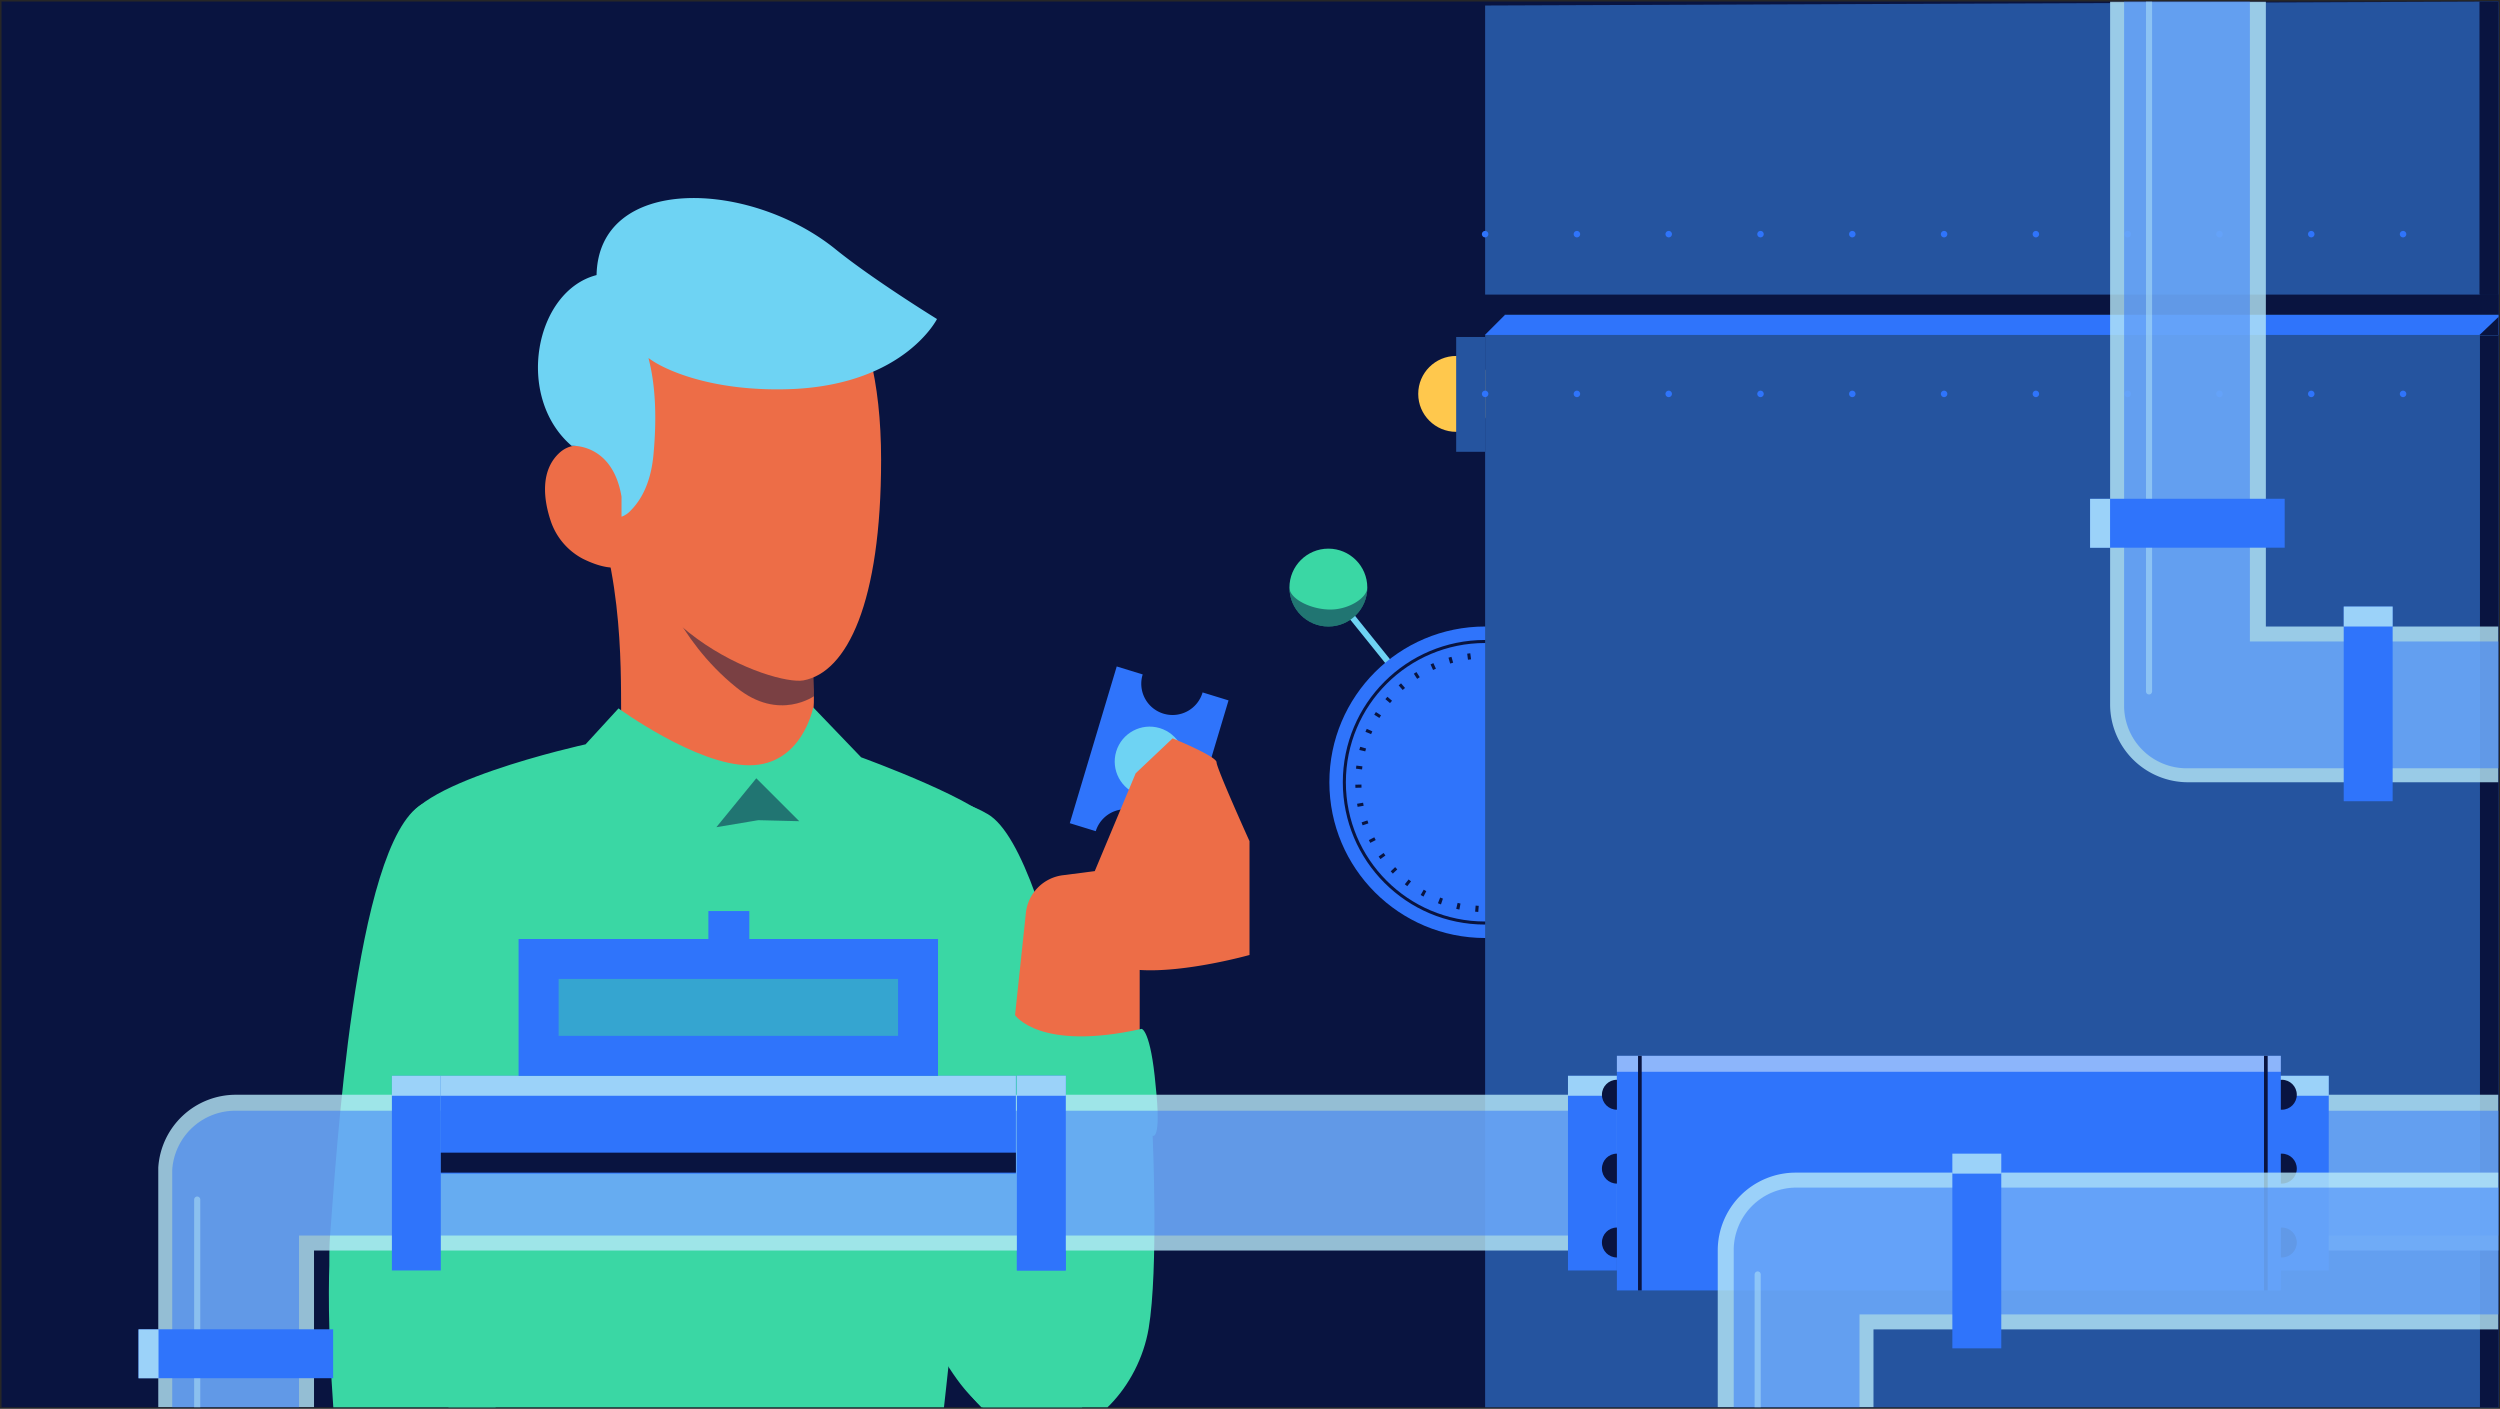 <svg xmlns="http://www.w3.org/2000/svg" xmlns:xlink="http://www.w3.org/1999/xlink" viewBox="190.521 1008.182 817.05 460.416"><rect x="190.521" y="1008.182" width="817.05" height="460.416" fill="#333333" stroke="none"/><defs><style>.a,.aa,.c,.f,.h,.i,.n,.u,.w,.y,.z{fill:none;}.b{opacity:0.23;}.c{stroke:#000;}.aa,.c,.f,.h,.i,.n,.u,.w,.y,.z{stroke-miterlimit:10;}.d{clip-path:url(#a);}.e,.k{fill:#091440;}.f{stroke:#6ed3f3;}.f,.i,.u{stroke-width:2px;}.g,.t{fill:#2f74fb;}.h,.i,.w{stroke:#091440;}.i{stroke-dasharray:1.019 5.095;}.j{fill:#3ad7a4;}.k,.t,.u,.v,.x{opacity:0.5;}.l{fill:#ffc84d;}.m{fill:#25549f;}.n{stroke:#2f74fb;stroke-width:2.12px;stroke-dasharray:0 30;}.n,.u,.y,.z{stroke-linecap:round;}.aa,.n,.u,.y,.z{stroke-linejoin:round;}.o{fill:#ed6d47;}.p{fill:#6ed3f3;}.q,.s{fill:#b6e9f9;}.q,.r{opacity:0.8;}.u{stroke:#b6e9f9;}.v{fill:#eaf6fc;}.w{stroke-width:1.2px;}.aa,.y{stroke:#3ad7a4;}.aa,.y,.z{stroke-width:6px;}.z{stroke:#fb7151;}</style><clipPath id="a"><rect width="816.05" height="459.415"/></clipPath></defs><g transform="translate(190.521 990.482)"><rect class="a" width="816.063" height="459.285" transform="translate(0.5 18.36)"/><g class="b" transform="translate(0.5 18.2)"><rect class="c" width="816.05" height="459.415"/></g><g transform="translate(0.5 18.2)"><g class="d" transform="translate(0 0)"><rect class="e" width="816.05" height="459.415"/></g><g class="d" transform="translate(0 0)"><g transform="translate(433.639 191.532)"><line class="f" x2="51.227" y2="63.626"/></g><g transform="translate(433.965 204.257)"><circle class="g" cx="50.901" cy="50.901" r="50.901"/></g><g transform="translate(438.859 209.152)"><circle class="h" cx="46.007" cy="46.007" r="46.007"/></g><g transform="translate(443.427 213.72)"><circle class="i" cx="41.439" cy="41.439" r="41.439"/></g><g transform="translate(420.913 178.807)"><circle class="j" cx="12.725" cy="12.725" r="12.725"/><path class="k" d="M129.5,76.9a12.725,12.725,0,1,0,25.451,0c0,3.263-5.873,7.178-12.073,7.178C136.352,84.078,129.5,80.489,129.5,76.9Z" transform="translate(-129.5 -64.175)"/></g></g><g class="d" transform="translate(0 0)"><circle class="l" cx="12.399" cy="12.399" r="12.399" transform="translate(463.005 115.833)"/></g><g class="d" transform="translate(0 0)"><rect class="m" width="9.462" height="37.523" transform="translate(475.404 109.633)"/></g><g class="d" transform="translate(0 0)"><path class="m" d="M526.291,18.2H480.936L149.1,19.505V478.921l331.836-1.305h816.05V18.2Z" transform="translate(335.766 -18.2)"/></g><g class="d" transform="translate(0 0)"><g transform="translate(484.661 76.025)"><g transform="translate(0)"><rect class="g" width="6.526" height="1963.936" transform="translate(0 32.931) rotate(-90)"/><rect class="e" width="6.526" height="1963.936" transform="translate(0.114 26.291) rotate(-90)"/><line class="n" x2="1963.61" transform="translate(0.205)"/><line class="n" x2="1963.61" transform="translate(0.205 52.206)"/></g></g><rect class="e" width="9.462" height="9.462" transform="translate(478.002 102.382) rotate(-45)"/><g transform="translate(809.85 102.455)"><rect class="e" width="350.435" height="6.526" transform="translate(0.15 357.108) rotate(-90)"/><rect class="g" width="350.435" height="6.526" transform="translate(6.79 356.895) rotate(-90)"/><path class="e" d="M255.552,49.6v6.526H248.7Z" transform="translate(-248.7 -49.6)"/><path class="g" d="M257.326,56.126H250.8V49.6Z" transform="translate(-243.948 -49.6)"/></g><g transform="translate(809.844 -13.073)"><rect class="e" width="108.654" height="6.526" transform="translate(6.526 0.114) rotate(90)"/><rect class="g" width="108.654" height="6.526" transform="translate(13.166) rotate(90)"/><path class="e" d="M255.226,54.352V47.5H248.7Z" transform="translate(-248.693 61.176)"/><path class="g" d="M257.326,47.5H250.8v6.852Z" transform="translate(-243.941 61.176)"/></g><g transform="translate(1626.553 102.455)"><rect class="e" width="350.435" height="6.526" transform="translate(0.001 356.958) rotate(-90)"/><rect class="g" width="350.435" height="6.526" transform="translate(6.641 357.072) rotate(-90)"/><path class="e" d="M505.526,49.6v6.526H499Z" transform="translate(-499 -49.6)"/><path class="g" d="M507.526,56.126H501V49.6Z" transform="translate(-494.474 -49.6)"/></g><g transform="translate(1626.397 -13.136)"><rect class="e" width="108.654" height="6.526" transform="translate(6.526) rotate(90)"/><rect class="g" width="108.654" height="6.526" transform="translate(13.166 0.212) rotate(90)"/><path class="e" d="M505.526,54.352V47.5H499Z" transform="translate(-498.844 61.239)"/><path class="g" d="M507.526,47.5H501v6.852Z" transform="translate(-494.319 61.239)"/></g></g><g class="d" transform="translate(0 0)"><g transform="translate(175.318 64.224)"><g transform="translate(2.306 10.704)"><path class="o" d="M79.065,69.349s-29.04-18.6-17.62,9.789c11.746,29.04,9.136,66.237,9.789,72.763s17.62,33.608,40.134,30.671c20.883-2.61,21.535-20.883,22.514-33.608,1.631-19.9-5.221-43.4-5.221-43.4Z" transform="translate(-46.232 9.08)"/><path class="k" d="M92.429,113.376c14.03,11.42,25.777,2.61,25.777,2.61l-.979-22.514L66,75.2S72.526,97.388,92.429,113.376Z" transform="translate(-29.905 35.858)"/><path class="o" d="M124.976,188.113c14.357-2.61,25.451-25.451,25.451-72.11,0-52.533-20.883-72.11-42.418-74.72C86.148,39,59.718,69.67,61.35,120.9,62.981,172.451,115.514,189.744,124.976,188.113Z" transform="translate(-40.59 -41.163)"/><path class="o" d="M56.773,87.222a21.75,21.75,0,0,0,10.441,12.4c6.526,3.263,15.336,5.547,18.272-2.937,4.894-13.7-13.378-41.765-25.451-31.976C53.184,70.581,54.489,80.37,56.773,87.222Z" transform="translate(-54.938 7.521)"/></g><path class="p" d="M151.038,54.253c-28.387-22.514-77-23.819-77.657,8.81-20.23,5.221-26.756,39.807-8.157,55.8,0,0,13.378-.979,16.314,16.641v6.526a7.191,7.191,0,0,0,2.937-1.958c2.61-2.61,6.526-7.831,7.5-18.272,1.305-14.03.326-24.145-1.631-31.65,4.568,3.589,20.882,11.42,47.965,10.115,35.892-1.958,46.333-22.84,46.333-22.84S163.437,64.368,151.038,54.253Z" transform="translate(-54.231 -37.883)"/></g><path class="j" d="M129.869,102.868c22.188,13.052,39.807,131.495,41.765,155.64,3.263,41.439-28.713,61.016-51.88,29.04-28.387-39.481-24.8-97.561-32.955-143.894C80.273,106.131,106.7,89.164,129.869,102.868Z" transform="translate(192.505 162.732)"/><g transform="translate(305.91 217.309)"><g transform="translate(43.22)"><path class="g" d="M150.9,93.284a10.22,10.22,0,1,1-19.577-5.873h0l-8.484-2.61L107.5,136.027l8.484,2.61a10.22,10.22,0,0,1,19.577,5.873l8.483,2.61L159.38,95.894l-8.484-2.61Z" transform="translate(-107.5 -84.8)"/><circle class="p" cx="11.42" cy="11.42" r="11.42" transform="matrix(0.29, -0.957, 0.957, 0.29, 11.861, 38.703)"/></g><path class="o" d="M142.16,103.42,154.233,92s14.357,5.873,14.357,7.831,10.768,25.777,10.768,25.777v37.2s-20.883,5.873-35.892,4.894v23.819l-41.765.653,4.568-43.07a13.9,13.9,0,0,1,12.4-12.4l10.115-1.305Z" transform="translate(-77.405 -68.507)"/><path class="j" d="M119.528,120.122s7.831,12.073,41.439,4.568c0,0,2.937.326,4.568,18.6,1.958,18.272-.979,16.314-.979,16.314s1.958,43.723-1.305,62.974-18.925,35.892-34.913,34.913S96.035,241.828,94.4,211.81c-1.958-30.019,15.988-54.49,15.988-54.49s-2.284-1.305-.979-5.873C113.328,137.742,116.591,115.554,119.528,120.122Z" transform="translate(-94.254 -6.247)"/></g><path class="j" d="M110.543,89.226s25.451,18.6,42.744,18.6S174.169,88.9,174.169,88.9l15.662,16.314s41.439,15.009,44.375,22.84c3.263,7.831-20.23,216-20.23,216l-157.271-.653S43.327,143.717,41.043,129.034s58.732-28.061,58.732-28.061Z" transform="translate(91.104 141.787)"/><path class="k" d="M72.1,111.988,85.152,96l14.03,14.03L85.8,109.7Z" transform="translate(161.523 157.853)"/><g transform="translate(106.981 257.625)"><path class="j" d="M63.55,101.868C41.362,114.919,35.489,219.006,33.531,243.151c-3.263,41.439,36.544,62.648,51.88,26.429,17.62-41.439,13.052-80.593,20.883-126.927C113.146,105.131,86.716,88.164,63.55,101.868Z" transform="translate(-33.163 -97.156)"/><path class="j" d="M86.841,243.455c0-2.937,1.631-81.572,2.284-83.2C89.451,158.62,34.308,141,34.308,141s-3.915,25.124,3.589,93.319Z" transform="translate(-33.287 2.059)"/></g></g><g class="d" transform="translate(0 0)"><rect class="g" width="15.988" height="63.626" transform="translate(331.836 351.087)"/><rect class="q" width="15.988" height="6.526" transform="translate(331.836 351.087)"/></g><g class="d" transform="translate(0 0)"><g class="r" transform="translate(51.227 -50.901)"><path class="s" d="M883.477,53.5V257.758H705V2.6H654.1V283.209h0a25.483,25.483,0,0,0,25.451,25.451H883.477V410.788H41.651A25.4,25.4,0,0,0,16.2,434.607h0v90.382H67.1v-63.3H909.254A25.483,25.483,0,0,0,934.7,436.239h0V53.5Z" transform="translate(-16.2 -2.6)"/></g><path class="t" d="M17.6,517.027V431.865a20.666,20.666,0,0,1,20.556-19.251H885.2V300.7H676.052A20.471,20.471,0,0,1,655.5,280.141V4.1h41.112V259.258H884.877V51.738H925.99V432.844A20.471,20.471,0,0,1,905.433,453.4H59.039v63.3H17.6Z" transform="translate(38.195 -50.107)"/><line class="u" y2="80.267" transform="translate(63.953 391.547)"/><line class="u" y1="265.273" transform="translate(701.849 -39.807)"/><line class="u" y1="244.064" transform="translate(931.556 -39.807)"/><line class="u" y1="105.718" transform="translate(931.556 255.485)"/><g transform="translate(511.948 127.557)"><g transform="translate(0 223.53)"><rect class="g" width="15.988" height="63.626"/><rect class="q" width="15.988" height="6.526"/></g><g transform="translate(232.644 223.53)"><rect class="g" width="15.988" height="63.626"/><rect class="q" width="15.988" height="6.526"/></g><g transform="translate(11.094 217.004)"><g transform="translate(0 7.831)"><circle class="e" cx="4.894" cy="4.894" r="4.894"/><circle class="e" cx="4.894" cy="4.894" r="4.894" transform="translate(0 24.145)"/><circle class="e" cx="4.894" cy="4.894" r="4.894" transform="translate(0 48.291)"/></g><g transform="translate(217.309 7.831)"><circle class="e" cx="4.894" cy="4.894" r="4.894"/><circle class="e" cx="4.894" cy="4.894" r="4.894" transform="translate(0 24.145)"/><circle class="e" cx="4.894" cy="4.894" r="4.894" transform="translate(0 48.291)"/></g><rect class="g" width="216.982" height="76.678" transform="translate(4.894)"/><g transform="translate(4.894)"><rect class="v" width="216.982" height="5.221"/></g><line class="w" y2="76.678" transform="translate(12.399)"/><line class="w" y2="76.678" transform="translate(216.982)"/></g><g transform="translate(365.118 223.53)"><rect class="g" width="15.988" height="63.626"/><rect class="q" width="15.988" height="6.526"/></g><g transform="translate(390.568 70.174)"><rect class="g" width="15.988" height="63.626"/><rect class="q" width="15.988" height="6.526"/></g><g transform="translate(253.527 70.174)"><rect class="g" width="15.988" height="63.626"/><rect class="q" width="15.988" height="6.526"/></g><g transform="translate(400.399 172.262)"><rect class="g" width="15.988" height="63.626" transform="translate(0 15.988) rotate(-90)"/><rect class="q" width="15.988" height="6.526" transform="translate(0.03 16.018) rotate(-90)"/></g><g transform="translate(170.606 34.95)"><rect class="g" width="15.988" height="63.626" transform="translate(0 15.988) rotate(-90)"/><rect class="q" width="15.988" height="6.526" transform="translate(0.03 16.018) rotate(-90)"/></g><g transform="translate(400.381 0)"><rect class="g" width="15.988" height="63.626" transform="translate(0 15.988) rotate(-90)"/><rect class="q" width="15.988" height="6.526" transform="translate(0.03 16.018) rotate(-90)"/></g></g><g class="r" transform="translate(1071.861)"><path class="s" d="M1556.827,273.358H762.639V18.2h-50.9V273.358H379.9V18.2H329V298.809h0a25.483,25.483,0,0,0,25.45,25.451H1556.827a25.483,25.483,0,0,0,25.45-25.451h0A25.483,25.483,0,0,0,1556.827,273.358Z" transform="translate(-329 -18.2)"/></g><path class="t" d="M351.056,316.3A20.471,20.471,0,0,1,330.5,295.741V19.7h41.112V274.858H713.237V19.7H754.35V274.858h799.083a20.556,20.556,0,0,1,0,41.113H351.056Z" transform="translate(746.255 -14.806)"/><line class="u" y1="106.044" transform="translate(1467.323 140.631)"/><line class="u" y1="282.893" transform="translate(1084.912 -8.484)"/><g transform="translate(127.579 297.25)"><g transform="translate(0 53.838)"><rect class="g" width="15.988" height="63.626"/><rect class="q" width="15.988" height="6.526"/></g><g transform="translate(204.257 53.838)"><rect class="g" width="15.988" height="63.626"/><rect class="q" width="15.988" height="6.526"/></g><g transform="translate(15.988 53.838)"><rect class="g" width="187.943" height="31.976"/><rect class="q" width="187.943" height="6.526"/><rect class="e" width="187.943" height="6.526" transform="translate(0 25.124)"/></g><g class="x" transform="translate(41.439 9.136)"><rect class="g" width="137.042" height="44.702"/></g><g transform="translate(41.439 9.136)"><path class="g" d="M176.29,125.152v18.6H65.352v-18.6H176.29M189.342,112.1H52.3v44.7H189.342V112.1Z" transform="translate(-52.3 -112.1)"/></g><rect class="g" width="13.378" height="9.136" transform="translate(103.434)"/></g><g transform="translate(560.891 0.164)"><g class="r" transform="translate(0 382.574)"><path class="s" d="M1167.583,135.5H197.851A25.483,25.483,0,0,0,172.4,160.951v72.11h50.9V186.727h918.831v46.333h50.9v-72.11A25.483,25.483,0,0,0,1167.583,135.5Z" transform="translate(-172.4 -135.5)"/></g><path class="t" d="M1143.406,224.772V178.439H215.113v46.333H174V157.556A20.471,20.471,0,0,1,194.556,137h969.732a20.471,20.471,0,0,1,20.556,20.556v67.216Z" transform="translate(-168.779 250.468)"/><line class="u" y1="105.718" transform="translate(13.052 415.855)"/><g transform="translate(76.678 376.374)"><rect class="g" width="15.988" height="63.626"/><rect class="q" width="15.988" height="6.526"/><g transform="translate(212.741)"><rect class="g" width="15.988" height="63.626"/><rect class="q" width="15.988" height="6.526"/></g><g transform="translate(425.808)"><rect class="g" width="15.988" height="63.626"/><rect class="q" width="15.988" height="6.526"/></g><g transform="translate(638.548)"><rect class="g" width="15.988" height="63.626"/><rect class="q" width="15.988" height="6.526"/></g><g transform="translate(851.615)"><rect class="g" width="15.988" height="63.626"/><rect class="q" width="15.988" height="6.526"/></g></g><g transform="translate(503.962 0)"><g transform="translate(83.033 248.795)"><rect class="g" width="15.988" height="63.626"/><rect class="q" width="15.988" height="6.526"/></g><g transform="translate(0.073 213.646)"><rect class="g" width="15.988" height="63.626" transform="translate(0 15.988) rotate(-90)"/><rect class="q" width="15.988" height="6.526" transform="translate(0.03 16.018) rotate(-90)"/></g><rect class="g" width="15.988" height="63.626" transform="translate(0 15.988) rotate(-90)"/><rect class="q" width="15.988" height="6.526" transform="translate(0.03 16.018) rotate(-90)"/><g transform="translate(295.774 248.795)"><rect class="g" width="15.988" height="63.626"/><rect class="q" width="15.988" height="6.526"/></g><g transform="translate(508.841 248.795)"><rect class="g" width="15.988" height="63.626"/><rect class="q" width="15.988" height="6.526"/></g><g transform="translate(717.34 248.795)"><rect class="g" width="15.988" height="63.626"/><rect class="q" width="15.988" height="6.526"/></g></g></g><g transform="translate(44.752 433.938)"><rect class="g" width="15.988" height="63.626" transform="translate(0 15.988) rotate(-90)"/><rect class="q" width="15.988" height="6.526" transform="translate(0.03 16.018) rotate(-90)"/></g><g transform="translate(1447.9 162.783)"><rect class="g" width="15.988" height="63.626" transform="translate(0.296 15.988) rotate(-90)"/><rect class="q" width="15.988" height="6.526" transform="translate(0 16.018) rotate(-90)"/></g><g transform="translate(1447.998 239.333)"><rect class="g" width="15.988" height="63.626" transform="translate(0 15.988) rotate(-90)"/><rect class="q" width="15.988" height="6.526" transform="translate(0.03 16.018) rotate(-90)"/></g><g transform="translate(1441.547 -59.385)"><g transform="translate(7.831 217.309)"><circle class="e" cx="4.894" cy="4.894" r="4.894"/><circle class="e" cx="4.894" cy="4.894" r="4.894" transform="translate(24.145)"/><circle class="e" cx="4.894" cy="4.894" r="4.894" transform="translate(48.291)"/></g><g transform="translate(7.831)"><circle class="e" cx="4.894" cy="4.894" r="4.894"/><circle class="e" cx="4.894" cy="4.894" r="4.894" transform="translate(24.145 0.326)"/><circle class="e" cx="4.894" cy="4.894" r="4.894" transform="translate(48.291)"/></g><rect class="g" width="76.678" height="216.982" transform="translate(0 4.894)"/><g transform="translate(0.096 5.021)"><rect class="v" width="216.982" height="5.221" transform="translate(0 216.982) rotate(-90)"/></g><line class="w" x2="76.678" transform="translate(0 214.698)"/><line class="w" x2="76.678" transform="translate(0 10.115)"/></g><g transform="translate(1793.613 244.064)"><g transform="translate(490.087 4.894)"><rect class="g" width="15.988" height="63.626"/><rect class="q" width="15.988" height="6.526"/></g><g transform="translate(0 7.505)"><circle class="e" cx="4.894" cy="4.894" r="4.894"/><circle class="e" cx="4.894" cy="4.894" r="4.894" transform="translate(0 24.145)"/><circle class="e" cx="4.894" cy="4.894" r="4.894" transform="translate(0 48.291)"/></g><g transform="translate(485.192 7.505)"><circle class="e" cx="4.894" cy="4.894" r="4.894"/><circle class="e" cx="4.894" cy="4.894" r="4.894" transform="translate(0 24.472)"/><circle class="e" cx="4.894" cy="4.894" r="4.894" transform="translate(0 48.291)"/></g><path class="k" d="M1036.792,129.452,551.6,128.8V116.4l485.192.653Z" transform="translate(-547.032 -40.048)"/><rect class="g" width="485.192" height="76.678" transform="translate(4.894)"/><g transform="translate(4.894)"><rect class="v" width="485.192" height="5.221"/></g><g transform="translate(17.62)"><line class="w" y2="76.352"/><line class="w" y2="76.352" transform="translate(459.089)"/></g><g transform="translate(52.206 36.871)"><line class="y" x2="392.526"/><line class="z" x2="52.859" transform="translate(339.667)"/><line class="aa" x2="362.181"/></g></g></g></g></g></svg>